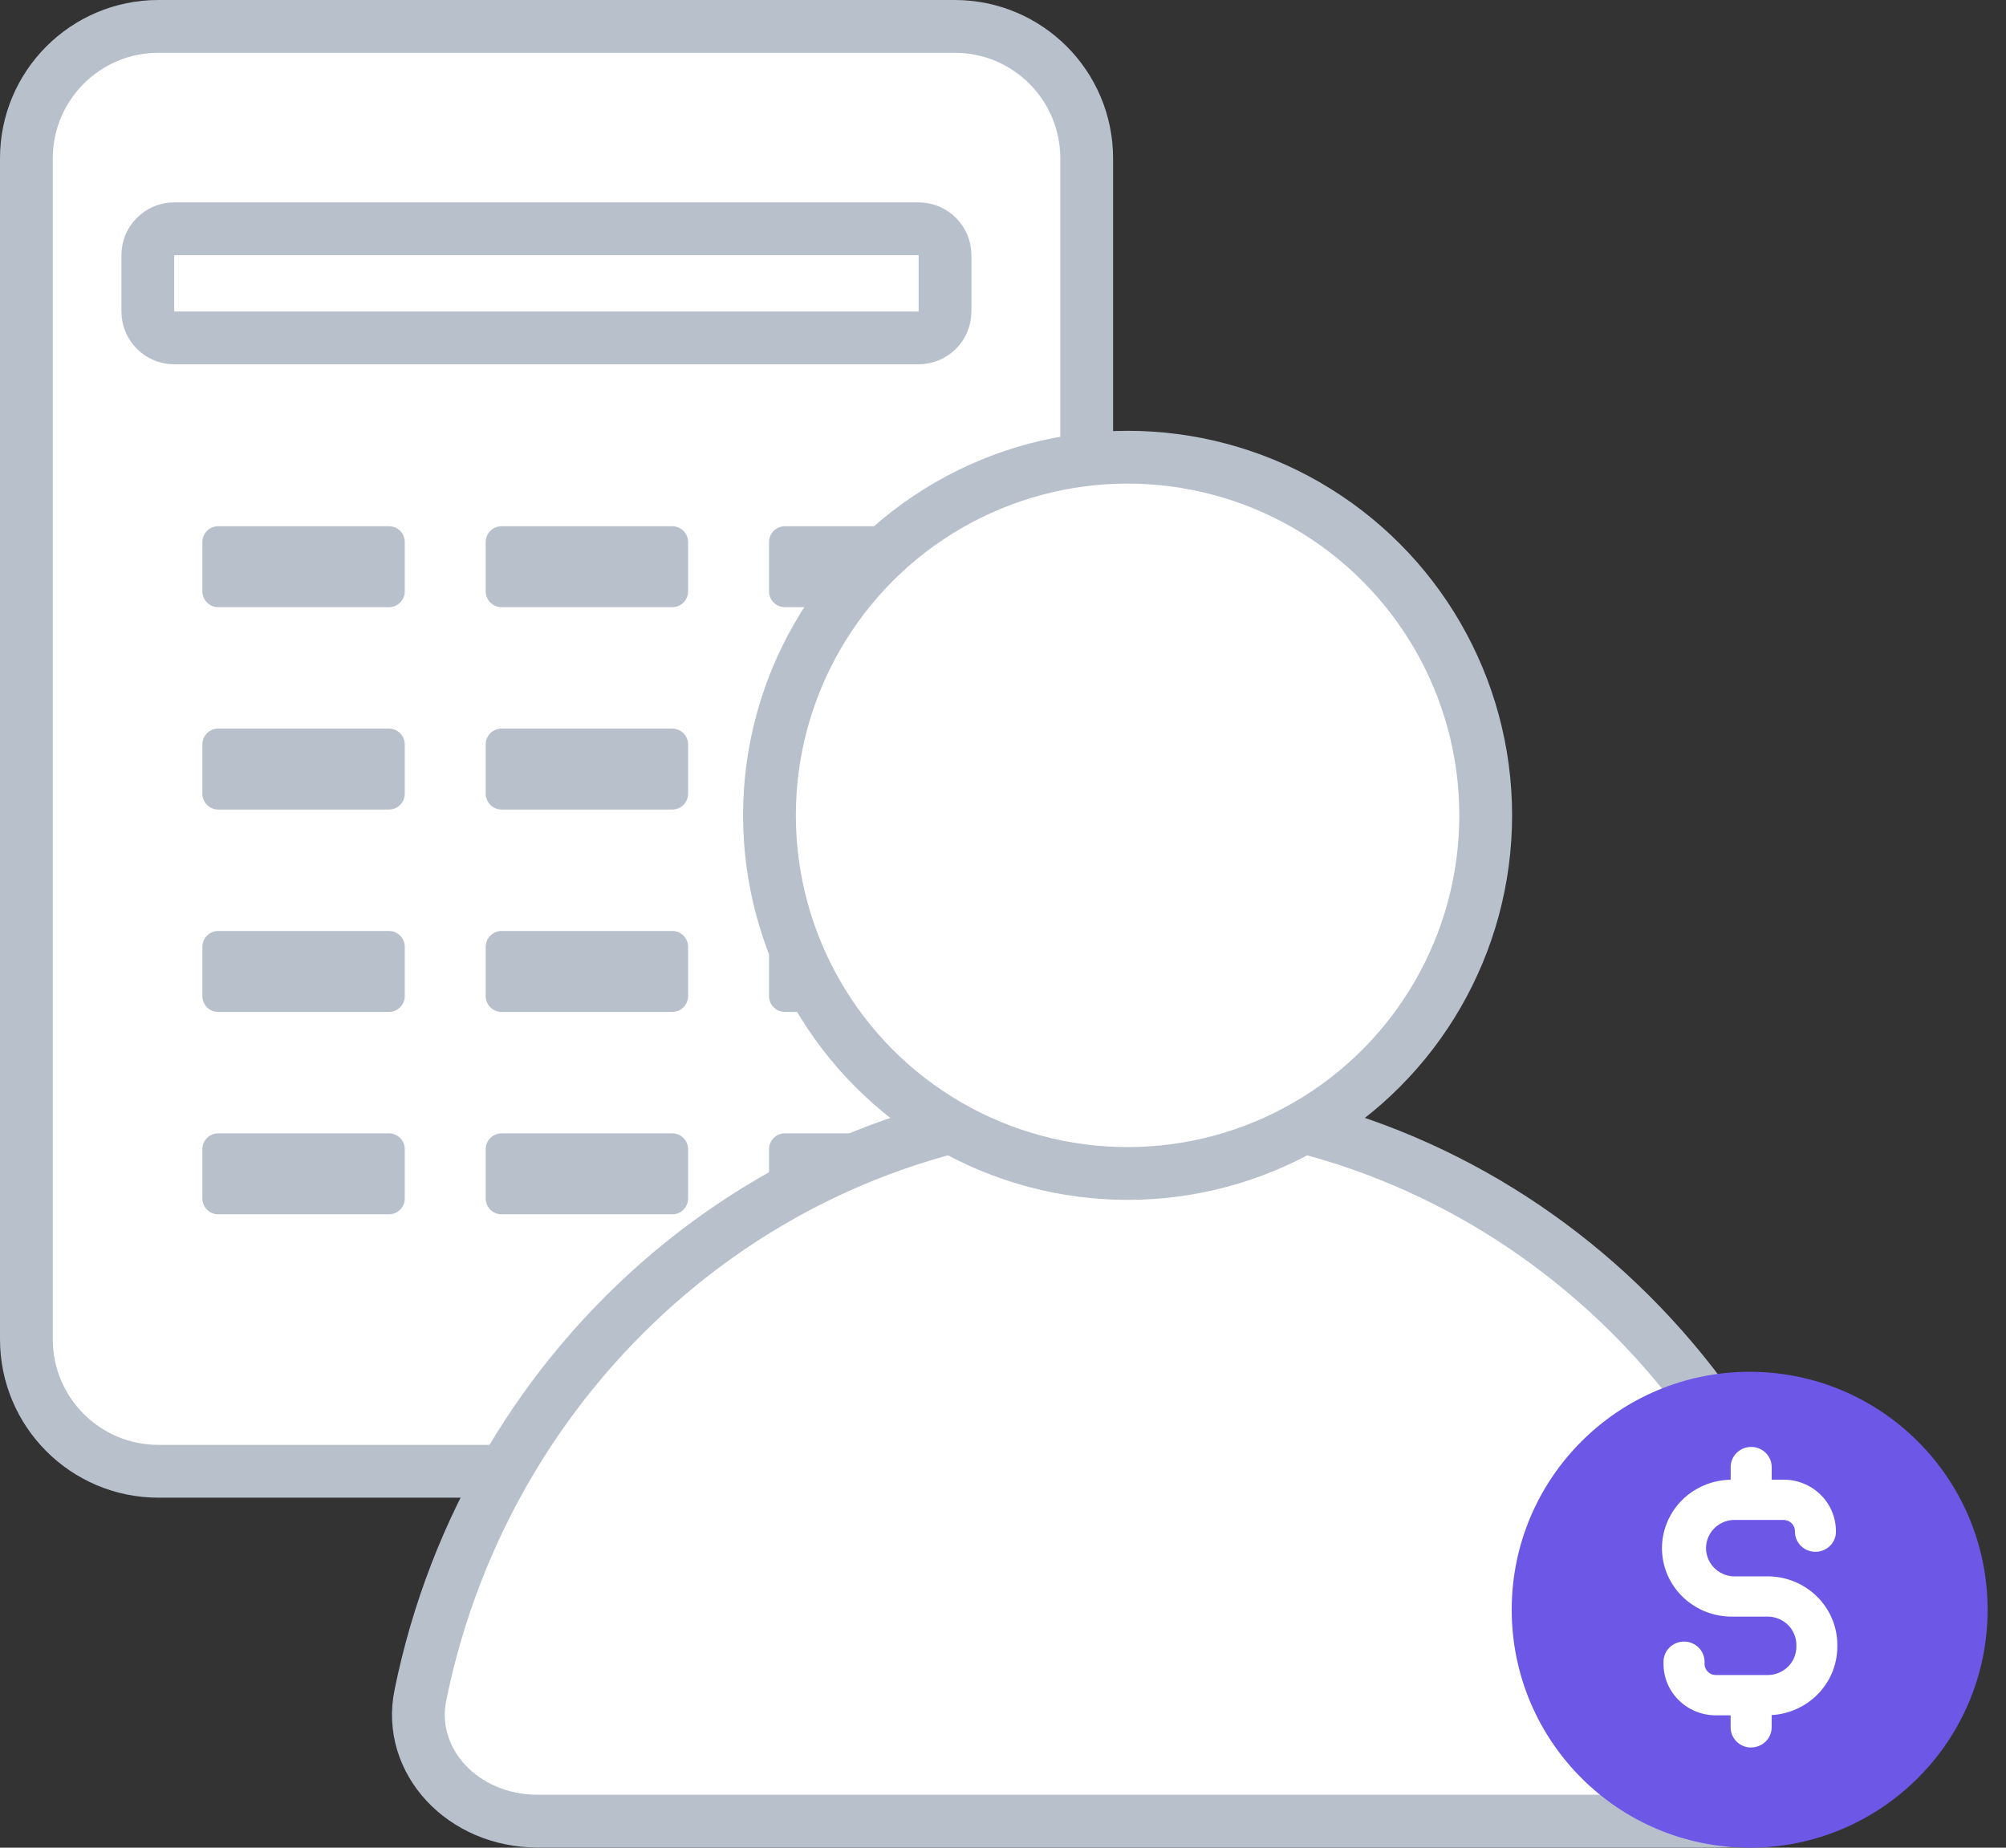 <svg width="76" height="70" viewBox="0 0 76 70" fill="none" xmlns="http://www.w3.org/2000/svg">
<rect x="0" y="0" width="76" height="70" fill="#333333" stroke="none"/>
<path d="M1 6C1 3.239 3.239 1 6 1H36.171C38.932 1 41.171 3.239 41.171 6V50.739C41.171 53.5 38.932 55.739 36.171 55.739H6C3.239 55.739 1 53.5 1 50.739V6Z" fill="white" stroke="#B8C0CC" stroke-width="2"/>
<path d="M5.6 9.667C5.6 9.115 6.048 8.667 6.6 8.667H34.803C35.355 8.667 35.803 9.115 35.803 9.667V11.801C35.803 12.354 35.355 12.801 34.803 12.801H6.6C6.048 12.801 5.6 12.354 5.6 11.801V9.667Z" stroke="#B8C0CC" stroke-width="2"/>
<path d="M29.136 43.537C29.136 43.205 29.405 42.937 29.736 42.937H36.204C36.535 42.937 36.804 43.205 36.804 43.537V48.471C36.804 48.802 36.535 49.071 36.204 49.071H29.736C29.405 49.071 29.136 48.802 29.136 48.471V43.537Z" fill="#B8C0CC"/>
<path d="M29.136 20.535C29.136 20.204 29.405 19.936 29.736 19.936H36.204C36.535 19.936 36.804 20.204 36.804 20.535V22.402C36.804 22.734 36.535 23.003 36.204 23.003H29.736C29.405 23.003 29.136 22.734 29.136 22.402V20.535Z" fill="#B8C0CC"/>
<path d="M29.136 28.202C29.136 27.871 29.405 27.602 29.736 27.602H36.204C36.535 27.602 36.804 27.871 36.804 28.202V30.069C36.804 30.401 36.535 30.669 36.204 30.669H29.736C29.405 30.669 29.136 30.401 29.136 30.069V28.202Z" fill="#B8C0CC"/>
<path d="M29.136 35.87C29.136 35.539 29.405 35.27 29.736 35.27H36.204C36.535 35.27 36.804 35.539 36.804 35.87V37.737C36.804 38.069 36.535 38.337 36.204 38.337H29.736C29.405 38.337 29.136 38.069 29.136 37.737V35.87Z" fill="#B8C0CC"/>
<path d="M18.402 20.535C18.402 20.204 18.671 19.936 19.002 19.936H25.469C25.801 19.936 26.069 20.204 26.069 20.535V22.402C26.069 22.734 25.801 23.003 25.469 23.003H19.002C18.671 23.003 18.402 22.734 18.402 22.402V20.535Z" fill="#B8C0CC"/>
<path d="M18.402 28.202C18.402 27.871 18.671 27.602 19.002 27.602H25.469C25.801 27.602 26.069 27.871 26.069 28.202V30.069C26.069 30.401 25.801 30.669 25.469 30.669H19.002C18.671 30.669 18.402 30.401 18.402 30.069V28.202Z" fill="#B8C0CC"/>
<path d="M18.402 35.87C18.402 35.539 18.671 35.27 19.002 35.27H25.469C25.801 35.27 26.069 35.539 26.069 35.87V37.737C26.069 38.069 25.801 38.337 25.469 38.337H19.002C18.671 38.337 18.402 38.069 18.402 37.737V35.87Z" fill="#B8C0CC"/>
<path d="M18.402 43.537C18.402 43.205 18.671 42.937 19.002 42.937H25.469C25.801 42.937 26.069 43.205 26.069 43.537V45.404C26.069 45.735 25.801 46.004 25.469 46.004H19.002C18.671 46.004 18.402 45.735 18.402 45.404V43.537Z" fill="#B8C0CC"/>
<path d="M7.667 20.535C7.667 20.204 7.936 19.936 8.267 19.936H14.735C15.066 19.936 15.335 20.204 15.335 20.535V22.402C15.335 22.734 15.066 23.003 14.735 23.003H8.267C7.936 23.003 7.667 22.734 7.667 22.402V20.535Z" fill="#B8C0CC"/>
<path d="M7.667 28.202C7.667 27.871 7.936 27.602 8.267 27.602H14.735C15.066 27.602 15.335 27.871 15.335 28.202V30.069C15.335 30.401 15.066 30.669 14.735 30.669H8.267C7.936 30.669 7.667 30.401 7.667 30.069V28.202Z" fill="#B8C0CC"/>
<path d="M7.667 35.87C7.667 35.539 7.936 35.27 8.267 35.27H14.735C15.066 35.27 15.335 35.539 15.335 35.87V37.737C15.335 38.069 15.066 38.337 14.735 38.337H8.267C7.936 38.337 7.667 38.069 7.667 37.737V35.87Z" fill="#B8C0CC"/>
<path d="M7.667 43.537C7.667 43.205 7.936 42.937 8.267 42.937H14.735C15.066 42.937 15.335 43.205 15.335 43.537V45.404C15.335 45.735 15.066 46.004 14.735 46.004H8.267C7.936 46.004 7.667 45.735 7.667 45.404V43.537Z" fill="#B8C0CC"/>
<path d="M15.926 64.23C18.516 51.437 29.546 41.857 42.721 41.857C55.897 41.857 66.926 51.437 69.516 64.23C70.02 66.72 67.921 68.993 65.09 68.993H20.365C17.53 68.993 15.422 66.717 15.926 64.23Z" fill="white" stroke="#B8C0CC" stroke-width="2"/>
<circle cx="42.72" cy="30.889" r="13.568" fill="white" stroke="#B8C0CC" stroke-width="2"/>
<circle cx="66.288" cy="60.985" r="9.015" fill="#6D57E7"/>
<path d="M66.345 66.201C66.551 66.201 66.749 66.121 66.894 65.978C67.04 65.835 67.122 65.641 67.122 65.438V64.976C67.794 64.936 68.426 64.646 68.888 64.165C69.35 63.684 69.608 63.048 69.609 62.387V62.311C69.608 61.624 69.329 60.965 68.834 60.48C68.339 59.994 67.668 59.72 66.968 59.719H65.647C65.372 59.7 65.115 59.578 64.927 59.38C64.74 59.182 64.635 58.922 64.635 58.651C64.635 58.381 64.74 58.12 64.927 57.922C65.115 57.724 65.372 57.603 65.647 57.583H67.575C67.689 57.584 67.798 57.628 67.878 57.707C67.958 57.785 68.003 57.892 68.004 58.004V58.022C68.002 58.218 68.078 58.408 68.215 58.551C68.353 58.694 68.541 58.779 68.741 58.789C68.941 58.799 69.137 58.733 69.288 58.604C69.44 58.476 69.535 58.295 69.554 58.099V58.087C69.565 57.832 69.525 57.577 69.436 57.337C69.347 57.096 69.211 56.876 69.035 56.688C68.859 56.499 68.647 56.346 68.411 56.239C68.174 56.131 67.919 56.069 67.659 56.058H67.574H67.123V55.601C67.126 55.499 67.108 55.398 67.07 55.303C67.032 55.208 66.975 55.121 66.903 55.048C66.83 54.975 66.744 54.917 66.648 54.877C66.552 54.837 66.45 54.817 66.346 54.817C66.242 54.817 66.139 54.837 66.043 54.877C65.948 54.917 65.861 54.975 65.789 55.048C65.716 55.121 65.659 55.208 65.622 55.303C65.584 55.398 65.566 55.499 65.569 55.601V56.06C65.222 56.065 64.879 56.137 64.561 56.272C64.242 56.407 63.954 56.602 63.712 56.846C63.471 57.09 63.281 57.379 63.153 57.696C63.025 58.012 62.961 58.35 62.966 58.69C62.971 59.031 63.045 59.367 63.182 59.679C63.32 59.992 63.518 60.275 63.767 60.512C64.016 60.749 64.31 60.936 64.632 61.062C64.955 61.187 65.299 61.25 65.646 61.245H66.967C67.11 61.245 67.252 61.272 67.384 61.326C67.516 61.38 67.637 61.459 67.738 61.558C67.839 61.658 67.92 61.776 67.974 61.906C68.029 62.035 68.058 62.175 68.058 62.315V62.392C68.057 62.675 67.941 62.947 67.737 63.147C67.532 63.347 67.255 63.459 66.967 63.459H65.008C64.951 63.459 64.896 63.449 64.844 63.427C64.792 63.406 64.745 63.375 64.705 63.336C64.665 63.297 64.633 63.251 64.612 63.2C64.591 63.149 64.579 63.094 64.579 63.039V63.032V62.953C64.579 62.753 64.499 62.562 64.356 62.419C64.214 62.277 64.02 62.195 63.816 62.191C63.613 62.188 63.416 62.262 63.268 62.4C63.12 62.537 63.033 62.725 63.025 62.925V63.004C63.02 63.26 63.067 63.514 63.162 63.752C63.257 63.989 63.399 64.206 63.58 64.39C63.761 64.574 63.977 64.721 64.215 64.823C64.454 64.925 64.711 64.98 64.971 64.985H65.567V65.442C65.567 65.644 65.649 65.838 65.795 65.981C65.941 66.124 66.138 66.205 66.344 66.205L66.345 66.201Z" fill="white"/>
</svg>
